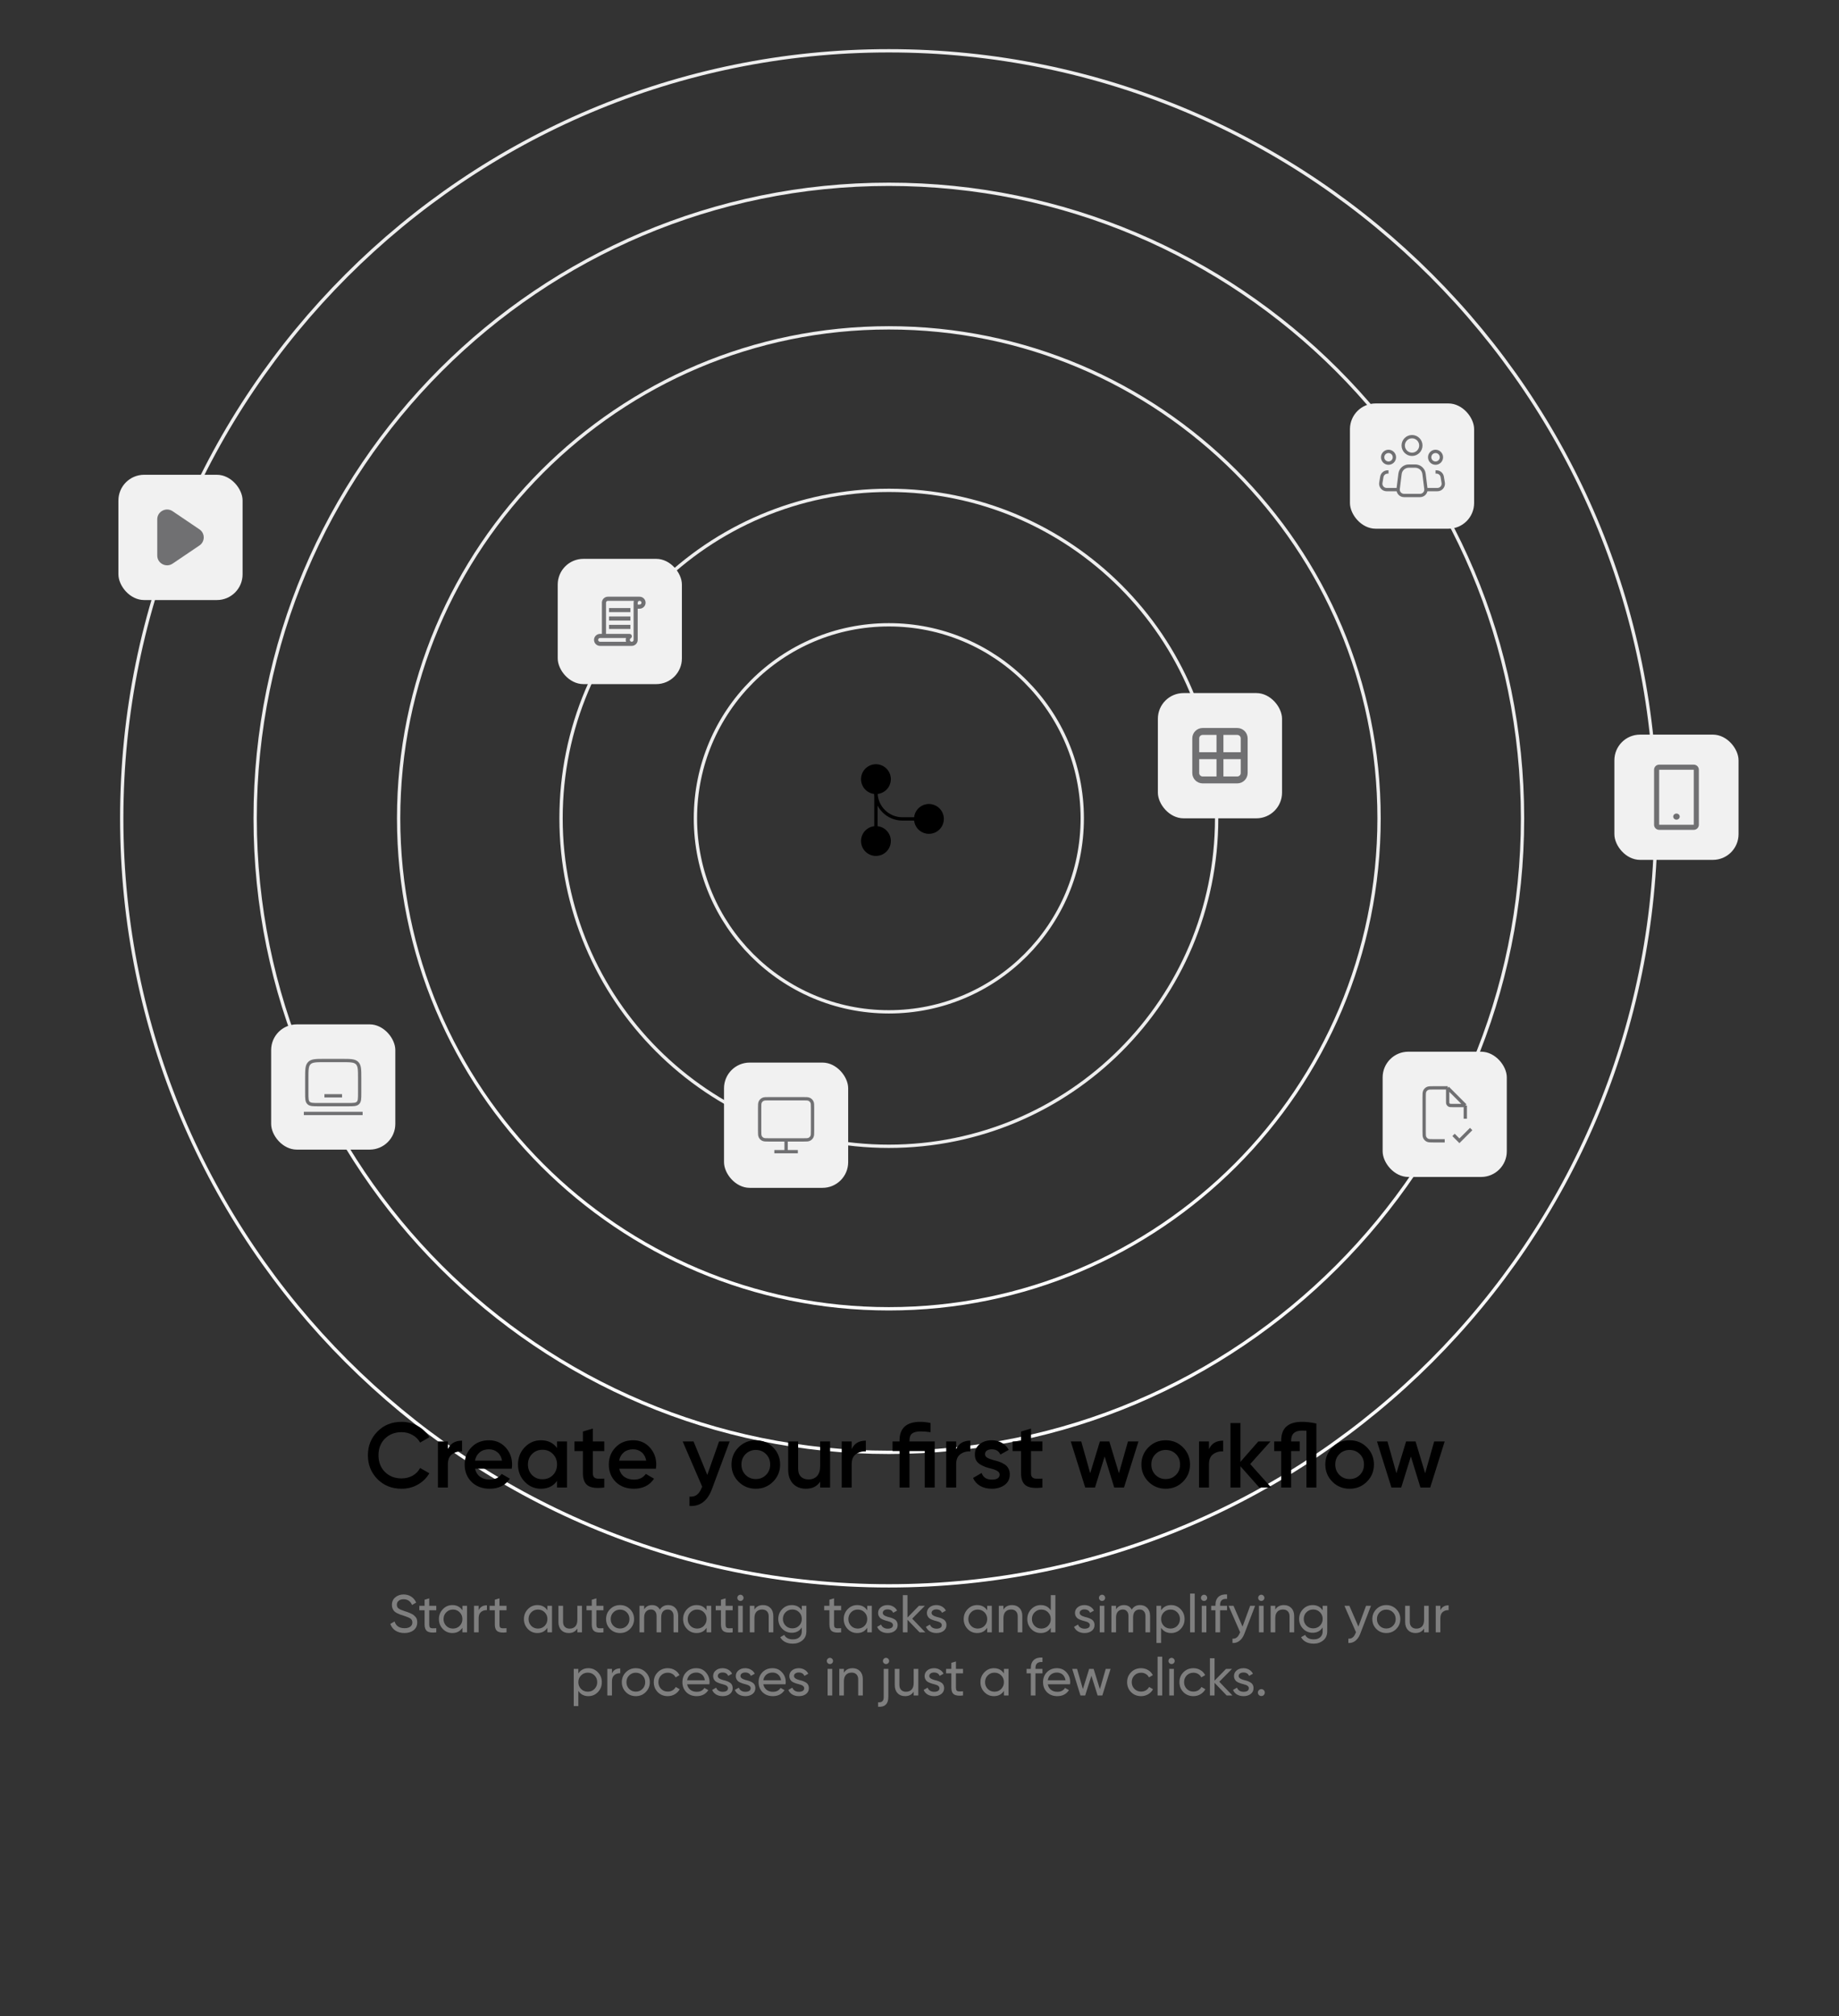 <svg width="554" height="607" viewBox="0 0 554 607" fill="none" xmlns="http://www.w3.org/2000/svg">
<rect x="0" y="0" width="554" height="607" fill="#333333" stroke="none"/>
<path d="M267.765 188.111C299.944 188.111 326.031 214.196 326.031 246.374C326.031 278.553 299.944 304.638 267.765 304.638C235.585 304.638 209.498 278.553 209.498 246.374C209.498 214.196 235.585 188.111 267.765 188.111Z" stroke="#EEEEEE" strokeWidth="2"/>
<path d="M267.764 147.63C322.301 147.63 366.514 191.84 366.514 246.375C366.514 300.91 322.301 345.119 267.764 345.119C213.226 345.119 169.015 300.91 169.015 246.375C169.015 191.84 213.226 147.63 267.764 147.63Z" stroke="#EEEEEE" strokeWidth="2"/>
<path d="M267.764 98.705C349.324 98.705 415.441 164.819 415.441 246.375C415.441 327.93 349.323 394.044 267.764 394.044C186.205 394.044 120.089 327.93 120.088 246.375C120.088 164.82 186.205 98.705 267.764 98.705Z" stroke="url(#paint0_linear_9184_12441)" strokeWidth="2"/>
<path d="M267.766 55.486C373.195 55.487 458.662 140.95 458.662 246.375C458.662 351.799 373.195 437.262 267.766 437.263C162.336 437.263 76.868 351.8 76.868 246.375C76.868 140.95 162.336 55.486 267.766 55.486Z" stroke="url(#paint1_linear_9184_12441)" strokeWidth="2"/>
<path d="M267.765 15.293C395.394 15.293 498.857 118.751 498.857 246.374C498.857 373.997 395.394 477.456 267.765 477.456C140.137 477.456 36.673 373.997 36.673 246.374C36.674 118.752 140.137 15.293 267.765 15.293Z" stroke="url(#paint2_linear_9184_12441)" strokeWidth="2"/>
<rect x="81.684" y="308.408" width="37.405" height="37.712" rx="7.736" fill="#F1F1F1"/>
<path d="M92.417 324.607C92.417 322.103 92.417 320.851 93.195 320.073C93.973 319.295 95.225 319.295 97.73 319.295H103.042C105.546 319.295 106.798 319.295 107.576 320.073C108.354 320.851 108.354 322.103 108.354 324.607V329.034C108.354 330.704 108.354 331.539 107.836 332.057C107.317 332.576 106.482 332.576 104.813 332.576H95.959C94.289 332.576 93.454 332.576 92.936 332.057C92.417 331.539 92.417 330.704 92.417 329.034V324.607Z" stroke="#707072" strokeWidth="1.328"/>
<path d="M109.24 335.232H91.532" stroke="#707072" strokeWidth="1.328" strokeLinecap="round"/>
<path d="M103.042 329.92H97.73" stroke="#707072" strokeWidth="1.328" strokeLinecap="round"/>
<rect x="416.521" y="316.639" width="37.405" height="37.712" rx="7.736" fill="#F1F1F1"/>
<path d="M437.88 341.692L439.65 343.463L443.192 339.922M436.109 327.526H431.859C430.867 327.526 430.371 327.526 429.992 327.719C429.659 327.889 429.388 328.16 429.218 328.493C429.025 328.872 429.025 329.367 429.025 330.359V340.63C429.025 341.622 429.025 342.118 429.218 342.496C429.388 342.83 429.659 343.101 429.992 343.27C430.371 343.463 430.867 343.463 431.859 343.463H435.223M436.109 327.526L441.421 332.838M436.109 327.526V331.422C436.109 331.918 436.109 332.166 436.205 332.355C436.29 332.522 436.425 332.657 436.592 332.742C436.782 332.838 437.029 332.838 437.525 332.838H441.421M441.421 332.838V336.823" stroke="#707072" strokeWidth="1.771" strokeLinecap="round" strokeLinejoin="round"/>
<rect x="168.015" y="168.255" width="37.405" height="37.712" rx="7.736" fill="#F1F1F1"/>
<path d="M194.482 181.457C194.482 181.936 194.292 182.395 193.953 182.733C193.615 183.071 193.157 183.262 192.678 183.262H192.112V192.653C192.112 193.131 191.921 193.589 191.583 193.928C191.245 194.266 190.786 194.456 190.308 194.457H180.756C180.519 194.457 180.284 194.41 180.065 194.319C179.846 194.229 179.647 194.096 179.48 193.928C179.312 193.76 179.179 193.562 179.089 193.343C178.998 193.124 178.951 192.889 178.951 192.652C178.951 192.415 178.998 192.18 179.089 191.961C179.179 191.742 179.312 191.544 179.48 191.376C179.647 191.208 179.846 191.076 180.065 190.985C180.284 190.894 180.519 190.847 180.756 190.847H181.321V181.457C181.321 180.978 181.511 180.519 181.849 180.18C182.188 179.842 182.647 179.651 183.126 179.651H192.677C193.156 179.651 193.615 179.842 193.953 180.18C194.291 180.518 194.482 180.977 194.482 181.456V181.457ZM180.756 193.217H188.592C188.471 192.851 188.471 192.455 188.592 192.088H180.758C180.608 192.088 180.465 192.147 180.359 192.253C180.253 192.359 180.193 192.503 180.193 192.653C180.193 192.802 180.253 192.946 180.359 193.052C180.465 193.158 180.608 193.217 180.758 193.217H180.756ZM190.872 181.457C190.872 181.265 190.902 181.075 190.961 180.892H183.127C183.001 180.892 182.879 180.934 182.78 181.012L182.778 181.013C182.71 181.066 182.656 181.133 182.618 181.21C182.581 181.287 182.562 181.372 182.562 181.457V190.847H189.649C189.804 190.846 189.954 190.896 190.076 190.991C190.198 191.086 190.284 191.22 190.32 191.37C190.363 191.513 190.359 191.667 190.308 191.808C190.258 191.949 190.164 192.071 190.04 192.155C189.952 192.202 189.879 192.272 189.827 192.358C189.775 192.443 189.747 192.54 189.745 192.64C189.743 192.74 189.767 192.838 189.815 192.925C189.864 193.012 189.934 193.085 190.02 193.136C190.106 193.187 190.203 193.215 190.303 193.216C190.403 193.217 190.501 193.192 190.588 193.143C190.674 193.094 190.747 193.022 190.797 192.936C190.847 192.85 190.874 192.752 190.874 192.653L190.872 181.457ZM189.91 183.066H183.468V184.304H189.91V183.066ZM189.91 185.593H183.468V186.831H189.91V185.593ZM189.91 188.121H183.468V189.36H189.91V188.121ZM193.242 181.457C193.241 181.308 193.182 181.164 193.076 181.058C192.97 180.952 192.827 180.893 192.677 180.892C192.551 180.892 192.429 180.934 192.33 181.012H192.328C192.26 181.065 192.205 181.132 192.168 181.209C192.13 181.287 192.111 181.371 192.111 181.457V182.022H192.677C192.827 182.022 192.97 181.962 193.076 181.856C193.182 181.75 193.241 181.607 193.242 181.457Z" fill="#707072"/>
<rect x="406.673" y="121.468" width="37.405" height="37.712" rx="7.736" fill="#F1F1F1"/>
<g clip-path="url(#clip0_9184_12441)">
<path d="M429.554 147.187L428.986 142.651C428.82 141.321 427.69 140.324 426.351 140.324H425.375H424.4C423.06 140.324 421.93 141.321 421.764 142.651L421.197 147.187C421.065 148.244 421.889 149.178 422.954 149.178H425.375H427.796C428.862 149.178 429.686 148.244 429.554 147.187Z" stroke="#707072" strokeWidth="1.771" strokeLinecap="round" strokeLinejoin="round"/>
<path d="M425.374 136.782C426.841 136.782 428.031 135.593 428.031 134.126C428.031 132.659 426.841 131.469 425.374 131.469C423.907 131.469 422.718 132.659 422.718 134.126C422.718 135.593 423.907 136.782 425.374 136.782Z" stroke="#707072" strokeWidth="1.771"/>
<path d="M418.292 139.438C419.27 139.438 420.063 138.646 420.063 137.668C420.063 136.69 419.27 135.897 418.292 135.897C417.314 135.897 416.521 136.69 416.521 137.668C416.521 138.646 417.314 139.438 418.292 139.438Z" stroke="#707072" strokeWidth="1.771"/>
<path d="M432.458 139.438C433.436 139.438 434.229 138.646 434.229 137.668C434.229 136.69 433.436 135.897 432.458 135.897C431.48 135.897 430.688 136.69 430.688 137.668C430.688 138.646 431.48 139.438 432.458 139.438Z" stroke="#707072" strokeWidth="1.771"/>
<path d="M418.291 142.094H418.02C417.155 142.094 416.416 142.72 416.274 143.574L415.979 145.345C415.799 146.424 416.631 147.407 417.725 147.407H420.947" stroke="#707072" strokeWidth="1.771" strokeLinecap="round" strokeLinejoin="round"/>
<path d="M432.458 142.094H432.729C433.595 142.094 434.334 142.72 434.476 143.574L434.771 145.345C434.951 146.424 434.119 147.407 433.024 147.407C431.996 147.407 430.772 147.407 429.802 147.407" stroke="#707072" strokeWidth="1.771" strokeLinecap="round" strokeLinejoin="round"/>
</g>
<rect x="218.109" y="319.914" width="37.405" height="37.712" rx="7.736" fill="#F1F1F1"/>
<path d="M236.812 343.197V346.738M233.27 346.738H240.354M231.677 343.197H241.947C242.939 343.197 243.435 343.197 243.814 343.004C244.147 342.834 244.418 342.563 244.588 342.23C244.781 341.851 244.781 341.355 244.781 340.363V333.634C244.781 332.643 244.781 332.147 244.588 331.768C244.418 331.435 244.147 331.164 243.814 330.994C243.435 330.801 242.939 330.801 241.947 330.801H231.677C230.685 330.801 230.189 330.801 229.81 330.994C229.477 331.164 229.206 331.435 229.036 331.768C228.843 332.147 228.843 332.643 228.843 333.634V340.363C228.843 341.355 228.843 341.851 229.036 342.23C229.206 342.563 229.477 342.834 229.81 343.004C230.189 343.197 230.685 343.197 231.677 343.197Z" stroke="#707072" strokeWidth="1.771" strokeLinecap="round"/>
<rect x="348.811" y="208.663" width="37.405" height="37.712" rx="7.736" fill="#F1F1F1"/>
<path fill-rule="evenodd" clip-rule="evenodd" d="M359.173 222.306C359.173 220.578 360.573 219.178 362.301 219.178H367.514H372.726C374.454 219.178 375.854 220.578 375.854 222.306V227.519V232.732C375.854 234.459 374.454 235.859 372.726 235.859H367.514H362.301C360.573 235.859 359.173 234.459 359.173 232.732V227.519V222.306ZM362.301 221.263C361.725 221.263 361.258 221.73 361.258 222.306V226.476H366.471V221.263H362.301ZM368.556 221.263V226.476H373.769V222.306C373.769 221.73 373.302 221.263 372.726 221.263H368.556ZM373.769 228.561H368.556V233.774H372.726C373.302 233.774 373.769 233.307 373.769 232.732V228.561ZM366.471 233.774V228.561H361.258V232.732C361.258 233.307 361.725 233.774 362.301 233.774H366.471Z" fill="#707072"/>
<rect x="35.673" y="142.945" width="37.405" height="37.712" rx="7.736" fill="#F1F1F1"/>
<g clip-path="url(#clip1_9184_12441)">
<path fill-rule="evenodd" clip-rule="evenodd" d="M60.082 164.229L52.007 169.688C50.04 171.018 47.375 169.62 47.375 167.261V156.342C47.375 153.981 50.04 152.585 52.007 153.915L60.082 159.374C61.807 160.54 61.807 163.062 60.082 164.229Z" fill="#707072"/>
</g>
<path d="M120.983 448.22C118.061 448.22 115.639 447.258 113.715 445.334C111.792 443.374 110.83 440.979 110.83 438.149C110.83 435.301 111.792 432.915 113.715 430.992C115.62 429.05 118.043 428.079 120.983 428.079C122.74 428.079 124.359 428.495 125.838 429.327C127.336 430.159 128.502 431.288 129.334 432.712L126.56 434.321C126.042 433.359 125.284 432.601 124.285 432.046C123.305 431.473 122.204 431.186 120.983 431.186C118.931 431.186 117.248 431.842 115.934 433.156C114.658 434.45 114.02 436.115 114.02 438.149C114.02 440.184 114.658 441.848 115.934 443.143C117.248 444.456 118.931 445.112 120.983 445.112C122.204 445.112 123.314 444.835 124.313 444.28C125.311 443.707 126.06 442.939 126.56 441.978L129.334 443.559C128.539 444.964 127.383 446.102 125.866 446.971C124.405 447.803 122.777 448.22 120.983 448.22ZM134.922 433.988V436.318C135.68 434.598 137.104 433.738 139.194 433.738V436.984C138.066 436.91 137.067 437.187 136.198 437.816C135.347 438.427 134.922 439.444 134.922 440.868V447.859H131.926V433.988H134.922ZM154.157 442.199H143.116C143.338 443.235 143.837 444.04 144.614 444.613C145.409 445.186 146.389 445.473 147.554 445.473C149.126 445.473 150.319 444.9 151.133 443.753L153.602 445.196C152.252 447.212 150.227 448.22 147.527 448.22C145.289 448.22 143.467 447.535 142.061 446.167C140.674 444.78 139.981 443.032 139.981 440.923C139.981 438.87 140.665 437.141 142.034 435.736C143.384 434.33 145.141 433.627 147.305 433.627C149.321 433.627 150.985 434.339 152.298 435.763C153.611 437.187 154.268 438.917 154.268 440.951C154.268 441.321 154.231 441.737 154.157 442.199ZM143.088 439.758H151.244C151.041 438.667 150.578 437.825 149.857 437.234C149.154 436.642 148.294 436.346 147.277 436.346C146.167 436.346 145.243 436.651 144.503 437.261C143.763 437.872 143.291 438.704 143.088 439.758ZM167.809 435.958V433.988H170.805V447.859H167.809V445.861C166.681 447.434 165.063 448.22 162.954 448.22C161.049 448.22 159.422 447.517 158.072 446.111C156.721 444.706 156.046 442.976 156.046 440.923C156.046 438.87 156.721 437.141 158.072 435.736C159.422 434.33 161.049 433.627 162.954 433.627C165.063 433.627 166.681 434.404 167.809 435.958ZM160.291 444.114C161.123 444.946 162.168 445.362 163.426 445.362C164.683 445.362 165.728 444.946 166.561 444.114C167.393 443.263 167.809 442.199 167.809 440.923C167.809 439.647 167.393 438.593 166.561 437.761C165.728 436.91 164.683 436.485 163.426 436.485C162.168 436.485 161.123 436.91 160.291 437.761C159.459 438.593 159.042 439.647 159.042 440.923C159.042 442.181 159.459 443.244 160.291 444.114ZM182.037 433.988V436.873H178.597V443.531C178.597 444.104 178.727 444.521 178.986 444.78C179.245 445.02 179.624 445.159 180.123 445.196C180.641 445.214 181.279 445.205 182.037 445.168V447.859C179.744 448.136 178.098 447.942 177.099 447.276C176.101 446.592 175.601 445.344 175.601 443.531V436.873H173.049V433.988H175.601V430.992L178.597 430.104V433.988H182.037ZM197.585 442.199H186.544C186.766 443.235 187.265 444.04 188.042 444.613C188.837 445.186 189.818 445.473 190.983 445.473C192.555 445.473 193.748 444.9 194.562 443.753L197.031 445.196C195.68 447.212 193.655 448.22 190.955 448.22C188.717 448.22 186.895 447.535 185.49 446.167C184.103 444.78 183.409 443.032 183.409 440.923C183.409 438.87 184.093 437.141 185.462 435.736C186.812 434.33 188.569 433.627 190.733 433.627C192.749 433.627 194.414 434.339 195.727 435.763C197.04 437.187 197.696 438.917 197.696 440.951C197.696 441.321 197.659 441.737 197.585 442.199ZM186.516 439.758H194.673C194.469 438.667 194.007 437.825 193.285 437.234C192.583 436.642 191.723 436.346 190.705 436.346C189.596 436.346 188.671 436.651 187.931 437.261C187.191 437.872 186.72 438.704 186.516 439.758ZM213.066 444.058L216.617 433.988H219.808L214.481 448.303C213.15 451.891 210.893 453.592 207.712 453.407V450.605C208.637 450.661 209.386 450.467 209.959 450.023C210.533 449.579 211.014 448.867 211.402 447.887L211.541 447.609L205.659 433.988H208.933L213.066 444.058ZM232.874 446.111C231.469 447.517 229.739 448.22 227.687 448.22C225.634 448.22 223.904 447.517 222.499 446.111C221.075 444.687 220.363 442.958 220.363 440.923C220.363 438.889 221.075 437.16 222.499 435.736C223.904 434.33 225.634 433.627 227.687 433.627C229.739 433.627 231.469 434.33 232.874 435.736C234.298 437.16 235.01 438.889 235.01 440.923C235.01 442.958 234.298 444.687 232.874 446.111ZM223.359 440.923C223.359 442.181 223.775 443.226 224.607 444.058C225.439 444.89 226.466 445.307 227.687 445.307C228.907 445.307 229.934 444.89 230.766 444.058C231.598 443.226 232.014 442.181 232.014 440.923C232.014 439.666 231.598 438.621 230.766 437.788C229.934 436.956 228.907 436.54 227.687 436.54C226.466 436.54 225.439 436.956 224.607 437.788C223.775 438.621 223.359 439.666 223.359 440.923ZM247.069 441.423V433.988H250.065V447.859H247.069V446.083C246.144 447.507 244.711 448.22 242.769 448.22C241.16 448.22 239.865 447.711 238.885 446.694C237.923 445.658 237.442 444.262 237.442 442.505V433.988H240.438V442.199C240.438 443.235 240.716 444.03 241.271 444.585C241.825 445.14 242.584 445.418 243.546 445.418C244.637 445.418 245.497 445.085 246.126 444.419C246.754 443.735 247.069 442.736 247.069 441.423ZM256.565 433.988V436.318C257.323 434.598 258.747 433.738 260.837 433.738V436.984C259.709 436.91 258.71 437.187 257.841 437.816C256.99 438.427 256.565 439.444 256.565 440.868V447.859H253.568V433.988H256.565ZM273.981 433.988H281.582V447.859H278.586V436.873H273.981V447.859H270.985V436.873H268.876V433.988H270.985V433.71C270.985 429.956 273.075 428.079 277.255 428.079C278.272 428.079 279.298 428.199 280.334 428.439V431.186C279.298 431.038 278.272 430.964 277.255 430.964C276.126 430.964 275.294 431.177 274.758 431.602C274.24 432.009 273.981 432.712 273.981 433.71V433.988ZM288.045 433.988V436.318C288.804 434.598 290.228 433.738 292.318 433.738V436.984C291.19 436.91 290.191 437.187 289.322 437.816C288.471 438.427 288.045 439.444 288.045 440.868V447.859H285.049V433.988H288.045ZM296.735 437.816C296.735 438.242 296.957 438.593 297.401 438.87C297.844 439.129 298.492 439.379 299.343 439.619C299.99 439.767 300.554 439.925 301.035 440.091C301.516 440.258 302.024 440.507 302.561 440.84C303.097 441.155 303.504 441.58 303.781 442.116C304.077 442.634 304.216 443.244 304.197 443.947C304.197 445.279 303.68 446.324 302.644 447.082C301.608 447.84 300.323 448.22 298.788 448.22C297.419 448.22 296.245 447.933 295.264 447.36C294.284 446.786 293.572 445.991 293.128 444.974L295.708 443.476C296.171 444.807 297.197 445.473 298.788 445.473C300.36 445.473 301.146 444.955 301.146 443.92C301.146 443.161 300.267 442.569 298.51 442.144C297.844 441.978 297.28 441.811 296.818 441.645C296.374 441.478 295.875 441.238 295.32 440.923C294.784 440.609 294.367 440.193 294.072 439.675C293.794 439.157 293.665 438.556 293.683 437.872C293.683 436.596 294.164 435.569 295.126 434.792C296.106 434.016 297.317 433.627 298.76 433.627C299.907 433.627 300.924 433.886 301.812 434.404C302.718 434.903 303.411 435.606 303.892 436.512L301.368 437.927C300.905 436.873 300.036 436.346 298.76 436.346C298.168 436.346 297.678 436.475 297.29 436.734C296.92 436.993 296.735 437.354 296.735 437.816ZM314.029 433.988V436.873H310.589V443.531C310.589 444.104 310.719 444.521 310.978 444.78C311.237 445.02 311.616 445.159 312.115 445.196C312.633 445.214 313.271 445.205 314.029 445.168V447.859C311.736 448.136 310.09 447.942 309.091 447.276C308.093 446.592 307.593 445.344 307.593 443.531V436.873H305.041V433.988H307.593V430.992L310.589 430.104V433.988H314.029ZM337.079 443.559L339.797 433.988H342.96L338.604 447.859H335.664L332.779 438.51L329.866 447.859H326.925L322.569 433.988H325.732L328.423 443.559L331.336 433.988H334.193L337.079 443.559ZM356.359 446.111C354.954 447.517 353.225 448.22 351.172 448.22C349.119 448.22 347.389 447.517 345.984 446.111C344.56 444.687 343.848 442.958 343.848 440.923C343.848 438.889 344.56 437.16 345.984 435.736C347.389 434.33 349.119 433.627 351.172 433.627C353.225 433.627 354.954 434.33 356.359 435.736C357.784 437.16 358.496 438.889 358.496 440.923C358.496 442.958 357.784 444.687 356.359 446.111ZM346.844 440.923C346.844 442.181 347.26 443.226 348.092 444.058C348.925 444.89 349.951 445.307 351.172 445.307C352.392 445.307 353.419 444.89 354.251 444.058C355.083 443.226 355.499 442.181 355.499 440.923C355.499 439.666 355.083 438.621 354.251 437.788C353.419 436.956 352.392 436.54 351.172 436.54C349.951 436.54 348.925 436.956 348.092 437.788C347.26 438.621 346.844 439.666 346.844 440.923ZM364.201 433.988V436.318C364.959 434.598 366.383 433.738 368.473 433.738V436.984C367.345 436.91 366.346 437.187 365.477 437.816C364.626 438.427 364.201 439.444 364.201 440.868V447.859H361.205V433.988H364.201ZM376.624 440.785L382.949 447.859H379.37L373.683 441.45V447.859H370.687V428.439H373.683V440.119L379.065 433.988H382.727L376.624 440.785ZM392.233 428.079C393.546 428.079 394.989 428.245 396.561 428.578V447.859H393.564V430.742C393.361 430.723 392.917 430.714 392.233 430.714C390.05 430.714 388.959 431.713 388.959 433.71V433.988H391.539V436.873H388.959V447.859H385.963V436.873H383.855V433.988H385.963V433.71C385.963 429.956 388.053 428.079 392.233 428.079ZM411.762 446.111C410.357 447.517 408.628 448.22 406.575 448.22C404.522 448.22 402.792 447.517 401.387 446.111C399.963 444.687 399.251 442.958 399.251 440.923C399.251 438.889 399.963 437.16 401.387 435.736C402.792 434.33 404.522 433.627 406.575 433.627C408.628 433.627 410.357 434.33 411.762 435.736C413.187 437.16 413.899 438.889 413.899 440.923C413.899 442.958 413.187 444.687 411.762 446.111ZM402.247 440.923C402.247 442.181 402.663 443.226 403.495 444.058C404.328 444.89 405.354 445.307 406.575 445.307C407.795 445.307 408.822 444.89 409.654 444.058C410.486 443.226 410.902 442.181 410.902 440.923C410.902 439.666 410.486 438.621 409.654 437.788C408.822 436.956 407.795 436.54 406.575 436.54C405.354 436.54 404.328 436.956 403.495 437.788C402.663 438.621 402.247 439.666 402.247 440.923ZM429.327 443.559L432.045 433.988H435.208L430.852 447.859H427.912L425.027 438.51L422.114 447.859H419.173L414.818 433.988H417.98L420.671 443.559L423.584 433.988H426.441L429.327 443.559Z" fill="black"/>
<rect x="486.333" y="221.174" width="37.405" height="37.712" rx="7.736" fill="#F1F1F1"/>
<g clip-path="url(#clip2_9184_12441)">
<path d="M510.249 230.216H499.821C499.414 230.216 499.024 230.377 498.737 230.665C498.449 230.952 498.288 231.342 498.288 231.749V248.311C498.288 248.717 498.449 249.107 498.737 249.395C499.024 249.682 499.414 249.844 499.821 249.844H510.249C510.655 249.844 511.045 249.682 511.333 249.395C511.621 249.107 511.782 248.717 511.782 248.311V231.749C511.782 231.342 511.621 230.952 511.333 230.665C511.045 230.377 510.655 230.216 510.249 230.216ZM510.249 248.311H499.821V231.749H510.249V248.311Z" fill="#707072"/>
<path d="M505.036 246.777C505.578 246.777 506.018 246.365 506.018 245.857C506.018 245.349 505.578 244.937 505.036 244.937C504.494 244.937 504.055 245.349 504.055 245.857C504.055 246.365 504.494 246.777 505.036 246.777Z" fill="#707072"/>
</g>
<path d="M121.823 491.664C120.778 491.664 119.882 491.424 119.135 490.944C118.399 490.453 117.882 489.776 117.583 488.912L118.863 488.176C119.29 489.531 120.287 490.208 121.855 490.208C122.613 490.208 123.194 490.053 123.599 489.744C124.015 489.435 124.223 489.013 124.223 488.48C124.223 487.957 124.021 487.557 123.615 487.28C123.253 487.035 122.575 486.752 121.583 486.432L120.511 486.08C120.277 485.984 119.967 485.845 119.583 485.664C119.21 485.472 118.938 485.28 118.767 485.088C118.298 484.576 118.063 483.952 118.063 483.216C118.063 482.235 118.405 481.467 119.087 480.912C119.77 480.336 120.602 480.048 121.583 480.048C122.458 480.048 123.226 480.267 123.887 480.704C124.549 481.141 125.045 481.739 125.375 482.496L124.127 483.216C123.647 482.064 122.799 481.488 121.583 481.488C120.975 481.488 120.485 481.637 120.111 481.936C119.738 482.235 119.551 482.64 119.551 483.152C119.551 483.643 119.727 484.016 120.079 484.272C120.442 484.539 121.05 484.805 121.903 485.072L122.559 485.28C122.922 485.419 123.119 485.493 123.151 485.504C123.493 485.632 123.866 485.808 124.271 486.032C124.559 486.192 124.847 486.437 125.135 486.768C125.509 487.141 125.695 487.701 125.695 488.448C125.695 489.429 125.338 490.213 124.623 490.8C123.898 491.376 122.965 491.664 121.823 491.664ZM131.431 483.456V484.8H129.303V489.136C129.303 489.531 129.378 489.813 129.527 489.984C129.687 490.144 129.927 490.229 130.247 490.24C130.567 490.24 130.962 490.229 131.431 490.208V491.456C130.204 491.616 129.308 491.515 128.743 491.152C128.188 490.789 127.911 490.117 127.911 489.136V484.8H126.327V483.456H127.911V481.632L129.303 481.216V483.456H131.431ZM139.297 484.832V483.456H140.689V491.456H139.297V490.08C138.614 491.136 137.606 491.664 136.273 491.664C135.142 491.664 134.187 491.259 133.409 490.448C132.619 489.627 132.225 488.629 132.225 487.456C132.225 486.293 132.619 485.301 133.409 484.48C134.198 483.659 135.153 483.248 136.273 483.248C137.606 483.248 138.614 483.776 139.297 484.832ZM136.449 490.32C137.259 490.32 137.937 490.048 138.481 489.504C139.025 488.939 139.297 488.256 139.297 487.456C139.297 486.645 139.025 485.968 138.481 485.424C137.937 484.869 137.259 484.592 136.449 484.592C135.649 484.592 134.977 484.869 134.433 485.424C133.889 485.968 133.617 486.645 133.617 487.456C133.617 488.256 133.889 488.939 134.433 489.504C134.977 490.048 135.649 490.32 136.449 490.32ZM144.19 483.456V484.8C144.648 483.808 145.48 483.312 146.686 483.312V484.768C146.003 484.736 145.416 484.917 144.926 485.312C144.435 485.707 144.19 486.341 144.19 487.216V491.456H142.798V483.456H144.19ZM152.587 483.456V484.8H150.459V489.136C150.459 489.531 150.534 489.813 150.683 489.984C150.843 490.144 151.083 490.229 151.403 490.24C151.723 490.24 152.118 490.229 152.587 490.208V491.456C151.361 491.616 150.465 491.515 149.899 491.152C149.345 490.789 149.067 490.117 149.067 489.136V484.8H147.483V483.456H149.067V481.632L150.459 481.216V483.456H152.587ZM164.906 484.832V483.456H166.298V491.456H164.906V490.08C164.223 491.136 163.215 491.664 161.882 491.664C160.751 491.664 159.797 491.259 159.018 490.448C158.229 489.627 157.834 488.629 157.834 487.456C157.834 486.293 158.229 485.301 159.018 484.48C159.807 483.659 160.762 483.248 161.882 483.248C163.215 483.248 164.223 483.776 164.906 484.832ZM162.058 490.32C162.869 490.32 163.546 490.048 164.09 489.504C164.634 488.939 164.906 488.256 164.906 487.456C164.906 486.645 164.634 485.968 164.09 485.424C163.546 484.869 162.869 484.592 162.058 484.592C161.258 484.592 160.586 484.869 160.042 485.424C159.498 485.968 159.226 486.645 159.226 487.456C159.226 488.256 159.498 488.939 160.042 489.504C160.586 490.048 161.258 490.32 162.058 490.32ZM173.927 487.696V483.456H175.319V491.456H173.927V490.304C173.372 491.211 172.508 491.664 171.335 491.664C170.396 491.664 169.644 491.371 169.079 490.784C168.514 490.187 168.231 489.381 168.231 488.368V483.456H169.623V488.288C169.623 488.928 169.799 489.429 170.151 489.792C170.503 490.155 170.988 490.336 171.607 490.336C172.322 490.336 172.887 490.117 173.303 489.68C173.719 489.232 173.927 488.571 173.927 487.696ZM181.79 483.456V484.8H179.662V489.136C179.662 489.531 179.737 489.813 179.886 489.984C180.046 490.144 180.286 490.229 180.606 490.24C180.926 490.24 181.321 490.229 181.79 490.208V491.456C180.564 491.616 179.668 491.515 179.102 491.152C178.548 490.789 178.27 490.117 178.27 489.136V484.8H176.686V483.456H178.27V481.632L179.662 481.216V483.456H181.79ZM189.784 490.448C188.973 491.259 187.976 491.664 186.792 491.664C185.608 491.664 184.611 491.259 183.8 490.448C182.989 489.637 182.584 488.64 182.584 487.456C182.584 486.272 182.989 485.275 183.8 484.464C184.611 483.653 185.608 483.248 186.792 483.248C187.976 483.248 188.973 483.653 189.784 484.464C190.605 485.285 191.016 486.283 191.016 487.456C191.016 488.629 190.605 489.627 189.784 490.448ZM186.792 490.304C187.592 490.304 188.264 490.032 188.808 489.488C189.352 488.944 189.624 488.267 189.624 487.456C189.624 486.645 189.352 485.968 188.808 485.424C188.264 484.88 187.592 484.608 186.792 484.608C186.003 484.608 185.336 484.88 184.792 485.424C184.248 485.968 183.976 486.645 183.976 487.456C183.976 488.267 184.248 488.944 184.792 489.488C185.336 490.032 186.003 490.304 186.792 490.304ZM201.297 483.248C202.204 483.248 202.929 483.541 203.473 484.128C204.028 484.715 204.305 485.499 204.305 486.48V491.456H202.913V486.528C202.913 485.92 202.753 485.445 202.433 485.104C202.124 484.752 201.697 484.576 201.153 484.576C200.534 484.576 200.049 484.784 199.697 485.2C199.356 485.605 199.185 486.208 199.185 487.008V491.456H197.793V486.528C197.793 485.92 197.638 485.445 197.329 485.104C197.03 484.752 196.62 484.576 196.097 484.576C195.489 484.576 194.993 484.789 194.609 485.216C194.236 485.632 194.049 486.229 194.049 487.008V491.456H192.657V483.456H194.049V484.528C194.593 483.675 195.388 483.248 196.433 483.248C197.51 483.248 198.294 483.701 198.785 484.608C199.34 483.701 200.177 483.248 201.297 483.248ZM212.859 484.832V483.456H214.251V491.456H212.859V490.08C212.177 491.136 211.169 491.664 209.835 491.664C208.705 491.664 207.75 491.259 206.971 490.448C206.182 489.627 205.787 488.629 205.787 487.456C205.787 486.293 206.182 485.301 206.971 484.48C207.761 483.659 208.715 483.248 209.835 483.248C211.169 483.248 212.177 483.776 212.859 484.832ZM210.011 490.32C210.822 490.32 211.499 490.048 212.043 489.504C212.587 488.939 212.859 488.256 212.859 487.456C212.859 486.645 212.587 485.968 212.043 485.424C211.499 484.869 210.822 484.592 210.011 484.592C209.211 484.592 208.539 484.869 207.995 485.424C207.451 485.968 207.179 486.645 207.179 487.456C207.179 488.256 207.451 488.939 207.995 489.504C208.539 490.048 209.211 490.32 210.011 490.32ZM220.712 483.456V484.8H218.584V489.136C218.584 489.531 218.659 489.813 218.808 489.984C218.968 490.144 219.208 490.229 219.528 490.24C219.848 490.24 220.243 490.229 220.712 490.208V491.456C219.486 491.616 218.59 491.515 218.024 491.152C217.47 490.789 217.192 490.117 217.192 489.136V484.8H215.608V483.456H217.192V481.632L218.584 481.216V483.456H220.712ZM223.064 482C222.798 482 222.574 481.909 222.392 481.728C222.211 481.547 222.12 481.328 222.12 481.072C222.12 480.816 222.211 480.597 222.392 480.416C222.574 480.224 222.798 480.128 223.064 480.128C223.32 480.128 223.539 480.224 223.72 480.416C223.902 480.597 223.992 480.816 223.992 481.072C223.992 481.328 223.902 481.547 223.72 481.728C223.539 481.909 223.32 482 223.064 482ZM223.752 491.456H222.36V483.456H223.752V491.456ZM229.86 483.248C230.798 483.248 231.55 483.547 232.116 484.144C232.681 484.731 232.964 485.531 232.964 486.544V491.456H231.572V486.624C231.572 485.984 231.396 485.483 231.044 485.12C230.692 484.757 230.206 484.576 229.588 484.576C228.873 484.576 228.308 484.8 227.892 485.248C227.476 485.685 227.268 486.341 227.268 487.216V491.456H225.876V483.456H227.268V484.608C227.822 483.701 228.686 483.248 229.86 483.248ZM241.547 484.832V483.456H242.923V491.12C242.923 492.304 242.523 493.221 241.723 493.872C240.912 494.533 239.952 494.864 238.843 494.864C237.947 494.864 237.174 494.693 236.523 494.352C235.872 494.021 235.382 493.541 235.051 492.912L236.267 492.224C236.704 493.12 237.574 493.568 238.875 493.568C239.707 493.568 240.358 493.349 240.827 492.912C241.307 492.475 241.547 491.877 241.547 491.12V489.984C240.843 491.051 239.84 491.584 238.539 491.584C237.387 491.584 236.422 491.179 235.643 490.368C234.854 489.547 234.459 488.56 234.459 487.408C234.459 486.256 234.854 485.275 235.643 484.464C236.422 483.653 237.387 483.248 238.539 483.248C239.851 483.248 240.854 483.776 241.547 484.832ZM241.547 487.408C241.547 486.608 241.275 485.936 240.731 485.392C240.187 484.848 239.51 484.576 238.699 484.576C237.888 484.576 237.211 484.848 236.667 485.392C236.123 485.936 235.851 486.608 235.851 487.408C235.851 488.219 236.123 488.896 236.667 489.44C237.211 489.984 237.888 490.256 238.699 490.256C239.51 490.256 240.187 489.984 240.731 489.44C241.275 488.896 241.547 488.219 241.547 487.408ZM253.384 483.456V484.8H251.256V489.136C251.256 489.531 251.331 489.813 251.48 489.984C251.64 490.144 251.88 490.229 252.2 490.24C252.52 490.24 252.915 490.229 253.384 490.208V491.456C252.157 491.616 251.261 491.515 250.696 491.152C250.141 490.789 249.864 490.117 249.864 489.136V484.8H248.28V483.456H249.864V481.632L251.256 481.216V483.456H253.384ZM261.25 484.832V483.456H262.642V491.456H261.25V490.08C260.567 491.136 259.559 491.664 258.226 491.664C257.095 491.664 256.14 491.259 255.362 490.448C254.572 489.627 254.178 488.629 254.178 487.456C254.178 486.293 254.572 485.301 255.362 484.48C256.151 483.659 257.106 483.248 258.226 483.248C259.559 483.248 260.567 483.776 261.25 484.832ZM258.402 490.32C259.212 490.32 259.89 490.048 260.434 489.504C260.978 488.939 261.25 488.256 261.25 487.456C261.25 486.645 260.978 485.968 260.434 485.424C259.89 484.869 259.212 484.592 258.402 484.592C257.602 484.592 256.93 484.869 256.386 485.424C255.842 485.968 255.57 486.645 255.57 487.456C255.57 488.256 255.842 488.939 256.386 489.504C256.93 490.048 257.602 490.32 258.402 490.32ZM265.935 485.616C265.935 486.128 266.463 486.528 267.519 486.816C267.914 486.901 268.245 486.992 268.511 487.088C268.789 487.173 269.087 487.307 269.407 487.488C269.738 487.669 269.989 487.909 270.159 488.208C270.33 488.507 270.415 488.859 270.415 489.264C270.415 489.989 270.133 490.571 269.567 491.008C269.002 491.445 268.287 491.664 267.423 491.664C266.655 491.664 265.989 491.499 265.423 491.168C264.869 490.827 264.474 490.368 264.239 489.792L265.439 489.104C265.567 489.488 265.807 489.792 266.159 490.016C266.511 490.24 266.933 490.352 267.423 490.352C267.903 490.352 268.287 490.261 268.575 490.08C268.863 489.899 269.007 489.627 269.007 489.264C269.007 488.72 268.479 488.325 267.423 488.08C267.071 487.984 266.805 487.909 266.623 487.856C266.442 487.803 266.191 487.707 265.871 487.568C265.562 487.429 265.327 487.285 265.167 487.136C265.007 486.976 264.858 486.768 264.719 486.512C264.591 486.245 264.527 485.952 264.527 485.632C264.527 484.939 264.794 484.368 265.327 483.92C265.871 483.472 266.549 483.248 267.359 483.248C268.01 483.248 268.586 483.397 269.087 483.696C269.599 483.984 269.983 484.389 270.239 484.912L269.071 485.568C268.783 484.885 268.213 484.544 267.359 484.544C266.954 484.544 266.613 484.64 266.335 484.832C266.069 485.024 265.935 485.285 265.935 485.616ZM274.801 487.328L278.753 491.456H277.025L273.377 487.664V491.456H271.985V480.256H273.377V486.992L276.833 483.456H278.625L274.801 487.328ZM280.638 485.616C280.638 486.128 281.166 486.528 282.222 486.816C282.617 486.901 282.948 486.992 283.214 487.088C283.492 487.173 283.79 487.307 284.11 487.488C284.441 487.669 284.692 487.909 284.862 488.208C285.033 488.507 285.118 488.859 285.118 489.264C285.118 489.989 284.836 490.571 284.27 491.008C283.705 491.445 282.99 491.664 282.126 491.664C281.358 491.664 280.692 491.499 280.126 491.168C279.572 490.827 279.177 490.368 278.942 489.792L280.142 489.104C280.27 489.488 280.51 489.792 280.862 490.016C281.214 490.24 281.636 490.352 282.126 490.352C282.606 490.352 282.99 490.261 283.278 490.08C283.566 489.899 283.71 489.627 283.71 489.264C283.71 488.72 283.182 488.325 282.126 488.08C281.774 487.984 281.508 487.909 281.326 487.856C281.145 487.803 280.894 487.707 280.574 487.568C280.265 487.429 280.03 487.285 279.87 487.136C279.71 486.976 279.561 486.768 279.422 486.512C279.294 486.245 279.23 485.952 279.23 485.632C279.23 484.939 279.497 484.368 280.03 483.92C280.574 483.472 281.252 483.248 282.062 483.248C282.713 483.248 283.289 483.397 283.79 483.696C284.302 483.984 284.686 484.389 284.942 484.912L283.774 485.568C283.486 484.885 282.916 484.544 282.062 484.544C281.657 484.544 281.316 484.64 281.038 484.832C280.772 485.024 280.638 485.285 280.638 485.616ZM297.39 484.832V483.456H298.782V491.456H297.39V490.08C296.708 491.136 295.7 491.664 294.366 491.664C293.236 491.664 292.281 491.259 291.502 490.448C290.713 489.627 290.318 488.629 290.318 487.456C290.318 486.293 290.713 485.301 291.502 484.48C292.292 483.659 293.246 483.248 294.366 483.248C295.7 483.248 296.708 483.776 297.39 484.832ZM294.542 490.32C295.353 490.32 296.03 490.048 296.574 489.504C297.118 488.939 297.39 488.256 297.39 487.456C297.39 486.645 297.118 485.968 296.574 485.424C296.03 484.869 295.353 484.592 294.542 484.592C293.742 484.592 293.07 484.869 292.526 485.424C291.982 485.968 291.71 486.645 291.71 487.456C291.71 488.256 291.982 488.939 292.526 489.504C293.07 490.048 293.742 490.32 294.542 490.32ZM304.875 483.248C305.814 483.248 306.566 483.547 307.131 484.144C307.697 484.731 307.979 485.531 307.979 486.544V491.456H306.587V486.624C306.587 485.984 306.411 485.483 306.059 485.12C305.707 484.757 305.222 484.576 304.603 484.576C303.889 484.576 303.323 484.8 302.907 485.248C302.491 485.685 302.283 486.341 302.283 487.216V491.456H300.891V483.456H302.283V484.608C302.838 483.701 303.702 483.248 304.875 483.248ZM316.547 484.832V480.256H317.939V491.456H316.547V490.08C315.864 491.136 314.856 491.664 313.523 491.664C312.392 491.664 311.437 491.259 310.659 490.448C309.869 489.627 309.475 488.629 309.475 487.456C309.475 486.293 309.869 485.301 310.659 484.48C311.448 483.659 312.403 483.248 313.523 483.248C314.856 483.248 315.864 483.776 316.547 484.832ZM313.699 490.32C314.509 490.32 315.187 490.048 315.731 489.504C316.275 488.939 316.547 488.256 316.547 487.456C316.547 486.645 316.275 485.968 315.731 485.424C315.187 484.869 314.509 484.592 313.699 484.592C312.899 484.592 312.227 484.869 311.683 485.424C311.139 485.968 310.867 486.645 310.867 487.456C310.867 488.256 311.139 488.939 311.683 489.504C312.227 490.048 312.899 490.32 313.699 490.32ZM325.248 485.616C325.248 486.128 325.776 486.528 326.832 486.816C327.226 486.901 327.557 486.992 327.824 487.088C328.101 487.173 328.4 487.307 328.72 487.488C329.05 487.669 329.301 487.909 329.472 488.208C329.642 488.507 329.728 488.859 329.728 489.264C329.728 489.989 329.445 490.571 328.88 491.008C328.314 491.445 327.6 491.664 326.736 491.664C325.968 491.664 325.301 491.499 324.736 491.168C324.181 490.827 323.786 490.368 323.552 489.792L324.752 489.104C324.88 489.488 325.12 489.792 325.472 490.016C325.824 490.24 326.245 490.352 326.736 490.352C327.216 490.352 327.6 490.261 327.888 490.08C328.176 489.899 328.32 489.627 328.32 489.264C328.32 488.72 327.792 488.325 326.736 488.08C326.384 487.984 326.117 487.909 325.936 487.856C325.754 487.803 325.504 487.707 325.184 487.568C324.874 487.429 324.64 487.285 324.48 487.136C324.32 486.976 324.17 486.768 324.032 486.512C323.904 486.245 323.84 485.952 323.84 485.632C323.84 484.939 324.106 484.368 324.64 483.92C325.184 483.472 325.861 483.248 326.672 483.248C327.322 483.248 327.898 483.397 328.4 483.696C328.912 483.984 329.296 484.389 329.552 484.912L328.384 485.568C328.096 484.885 327.525 484.544 326.672 484.544C326.266 484.544 325.925 484.64 325.648 484.832C325.381 485.024 325.248 485.285 325.248 485.616ZM332.002 482C331.735 482 331.511 481.909 331.33 481.728C331.148 481.547 331.058 481.328 331.058 481.072C331.058 480.816 331.148 480.597 331.33 480.416C331.511 480.224 331.735 480.128 332.002 480.128C332.258 480.128 332.476 480.224 332.658 480.416C332.839 480.597 332.93 480.816 332.93 481.072C332.93 481.328 332.839 481.547 332.658 481.728C332.476 481.909 332.258 482 332.002 482ZM332.69 491.456H331.298V483.456H332.69V491.456ZM343.453 483.248C344.36 483.248 345.085 483.541 345.629 484.128C346.184 484.715 346.461 485.499 346.461 486.48V491.456H345.069V486.528C345.069 485.92 344.909 485.445 344.589 485.104C344.28 484.752 343.853 484.576 343.309 484.576C342.691 484.576 342.205 484.784 341.853 485.2C341.512 485.605 341.341 486.208 341.341 487.008V491.456H339.949V486.528C339.949 485.92 339.795 485.445 339.485 485.104C339.187 484.752 338.776 484.576 338.253 484.576C337.645 484.576 337.149 484.789 336.765 485.216C336.392 485.632 336.205 486.229 336.205 487.008V491.456H334.813V483.456H336.205V484.528C336.749 483.675 337.544 483.248 338.589 483.248C339.667 483.248 340.451 483.701 340.941 484.608C341.496 483.701 342.333 483.248 343.453 483.248ZM352.807 483.248C353.927 483.248 354.882 483.659 355.671 484.48C356.461 485.301 356.855 486.293 356.855 487.456C356.855 488.629 356.461 489.627 355.671 490.448C354.893 491.259 353.938 491.664 352.807 491.664C351.485 491.664 350.477 491.136 349.783 490.08V494.656H348.391V483.456H349.783V484.832C350.477 483.776 351.485 483.248 352.807 483.248ZM352.631 490.32C353.431 490.32 354.103 490.048 354.647 489.504C355.191 488.939 355.463 488.256 355.463 487.456C355.463 486.645 355.191 485.968 354.647 485.424C354.103 484.869 353.431 484.592 352.631 484.592C351.821 484.592 351.143 484.869 350.599 485.424C350.055 485.968 349.783 486.645 349.783 487.456C349.783 488.256 350.055 488.939 350.599 489.504C351.143 490.048 351.821 490.32 352.631 490.32ZM359.908 491.456H358.516V479.776H359.908V491.456ZM362.736 482C362.469 482 362.245 481.909 362.064 481.728C361.883 481.547 361.792 481.328 361.792 481.072C361.792 480.816 361.883 480.597 362.064 480.416C362.245 480.224 362.469 480.128 362.736 480.128C362.992 480.128 363.211 480.224 363.392 480.416C363.573 480.597 363.664 480.816 363.664 481.072C363.664 481.328 363.573 481.547 363.392 481.728C363.211 481.909 362.992 482 362.736 482ZM363.424 491.456H362.032V483.456H363.424V491.456ZM369.66 480.048V481.392C368.252 481.275 367.548 481.883 367.548 483.216V483.456H369.66V484.8H367.548V491.456H366.156V484.8H364.876V483.456H366.156V483.216C366.156 482.128 366.46 481.312 367.068 480.768C367.676 480.213 368.54 479.973 369.66 480.048ZM374.312 489.728L376.616 483.456H378.104L374.84 491.952C374.488 492.859 374.003 493.547 373.384 494.016C372.776 494.496 372.077 494.709 371.288 494.656V493.36C372.269 493.435 372.989 492.891 373.448 491.728L373.592 491.424L370.104 483.456H371.592L374.312 489.728ZM379.97 482C379.704 482 379.48 481.909 379.298 481.728C379.117 481.547 379.026 481.328 379.026 481.072C379.026 480.816 379.117 480.597 379.298 480.416C379.48 480.224 379.704 480.128 379.97 480.128C380.226 480.128 380.445 480.224 380.626 480.416C380.808 480.597 380.898 480.816 380.898 481.072C380.898 481.328 380.808 481.547 380.626 481.728C380.445 481.909 380.226 482 379.97 482ZM380.658 491.456H379.266V483.456H380.658V491.456ZM386.766 483.248C387.705 483.248 388.457 483.547 389.022 484.144C389.587 484.731 389.87 485.531 389.87 486.544V491.456H388.478V486.624C388.478 485.984 388.302 485.483 387.95 485.12C387.598 484.757 387.113 484.576 386.494 484.576C385.779 484.576 385.214 484.8 384.798 485.248C384.382 485.685 384.174 486.341 384.174 487.216V491.456H382.782V483.456H384.174V484.608C384.729 483.701 385.593 483.248 386.766 483.248ZM398.453 484.832V483.456H399.829V491.12C399.829 492.304 399.429 493.221 398.629 493.872C397.819 494.533 396.859 494.864 395.749 494.864C394.853 494.864 394.08 494.693 393.429 494.352C392.779 494.021 392.288 493.541 391.957 492.912L393.173 492.224C393.611 493.12 394.48 493.568 395.781 493.568C396.613 493.568 397.264 493.349 397.733 492.912C398.213 492.475 398.453 491.877 398.453 491.12V489.984C397.749 491.051 396.747 491.584 395.445 491.584C394.293 491.584 393.328 491.179 392.549 490.368C391.76 489.547 391.365 488.56 391.365 487.408C391.365 486.256 391.76 485.275 392.549 484.464C393.328 483.653 394.293 483.248 395.445 483.248C396.757 483.248 397.76 483.776 398.453 484.832ZM398.453 487.408C398.453 486.608 398.181 485.936 397.637 485.392C397.093 484.848 396.416 484.576 395.605 484.576C394.795 484.576 394.117 484.848 393.573 485.392C393.029 485.936 392.757 486.608 392.757 487.408C392.757 488.219 393.029 488.896 393.573 489.44C394.117 489.984 394.795 490.256 395.605 490.256C396.416 490.256 397.093 489.984 397.637 489.44C398.181 488.896 398.453 488.219 398.453 487.408ZM409.218 489.728L411.522 483.456H413.01L409.746 491.952C409.394 492.859 408.909 493.547 408.29 494.016C407.682 494.496 406.984 494.709 406.194 494.656V493.36C407.176 493.435 407.896 492.891 408.354 491.728L408.498 491.424L405.01 483.456H406.498L409.218 489.728ZM420.612 490.448C419.802 491.259 418.804 491.664 417.62 491.664C416.436 491.664 415.439 491.259 414.628 490.448C413.818 489.637 413.412 488.64 413.412 487.456C413.412 486.272 413.818 485.275 414.628 484.464C415.439 483.653 416.436 483.248 417.62 483.248C418.804 483.248 419.802 483.653 420.612 484.464C421.434 485.285 421.844 486.283 421.844 487.456C421.844 488.629 421.434 489.627 420.612 490.448ZM417.62 490.304C418.42 490.304 419.092 490.032 419.636 489.488C420.18 488.944 420.452 488.267 420.452 487.456C420.452 486.645 420.18 485.968 419.636 485.424C419.092 484.88 418.42 484.608 417.62 484.608C416.831 484.608 416.164 484.88 415.62 485.424C415.076 485.968 414.804 486.645 414.804 487.456C414.804 488.267 415.076 488.944 415.62 489.488C416.164 490.032 416.831 490.304 417.62 490.304ZM429.005 487.696V483.456H430.397V491.456H429.005V490.304C428.451 491.211 427.587 491.664 426.413 491.664C425.475 491.664 424.723 491.371 424.157 490.784C423.592 490.187 423.309 489.381 423.309 488.368V483.456H424.701V488.288C424.701 488.928 424.877 489.429 425.229 489.792C425.581 490.155 426.067 490.336 426.685 490.336C427.4 490.336 427.965 490.117 428.381 489.68C428.797 489.232 429.005 488.571 429.005 487.696ZM433.908 483.456V484.8C434.367 483.808 435.199 483.312 436.404 483.312V484.768C435.722 484.736 435.135 484.917 434.644 485.312C434.154 485.707 433.908 486.341 433.908 487.216V491.456H432.516V483.456H433.908ZM177.253 502.248C178.373 502.248 179.327 502.659 180.117 503.48C180.906 504.301 181.301 505.293 181.301 506.456C181.301 507.629 180.906 508.627 180.117 509.448C179.338 510.259 178.383 510.664 177.253 510.664C175.93 510.664 174.922 510.136 174.229 509.08V513.656H172.837V502.456H174.229V503.832C174.922 502.776 175.93 502.248 177.253 502.248ZM177.077 509.32C177.877 509.32 178.549 509.048 179.093 508.504C179.637 507.939 179.909 507.256 179.909 506.456C179.909 505.645 179.637 504.968 179.093 504.424C178.549 503.869 177.877 503.592 177.077 503.592C176.266 503.592 175.589 503.869 175.045 504.424C174.501 504.968 174.229 505.645 174.229 506.456C174.229 507.256 174.501 507.939 175.045 508.504C175.589 509.048 176.266 509.32 177.077 509.32ZM184.354 502.456V503.8C184.812 502.808 185.644 502.312 186.85 502.312V503.768C186.167 503.736 185.58 503.917 185.09 504.312C184.599 504.707 184.354 505.341 184.354 506.216V510.456H182.962V502.456H184.354ZM194.526 509.448C193.716 510.259 192.718 510.664 191.534 510.664C190.35 510.664 189.353 510.259 188.542 509.448C187.732 508.637 187.326 507.64 187.326 506.456C187.326 505.272 187.732 504.275 188.542 503.464C189.353 502.653 190.35 502.248 191.534 502.248C192.718 502.248 193.716 502.653 194.526 503.464C195.348 504.285 195.758 505.283 195.758 506.456C195.758 507.629 195.348 508.627 194.526 509.448ZM191.534 509.304C192.334 509.304 193.006 509.032 193.55 508.488C194.094 507.944 194.366 507.267 194.366 506.456C194.366 505.645 194.094 504.968 193.55 504.424C193.006 503.88 192.334 503.608 191.534 503.608C190.745 503.608 190.078 503.88 189.534 504.424C188.99 504.968 188.718 505.645 188.718 506.456C188.718 507.267 188.99 507.944 189.534 508.488C190.078 509.032 190.745 509.304 191.534 509.304ZM201.159 510.664C199.954 510.664 198.951 510.264 198.151 509.464C197.351 508.653 196.951 507.651 196.951 506.456C196.951 505.261 197.351 504.264 198.151 503.464C198.951 502.653 199.954 502.248 201.159 502.248C201.949 502.248 202.658 502.44 203.287 502.824C203.917 503.197 204.386 503.704 204.695 504.344L203.527 505.016C203.325 504.589 203.01 504.248 202.583 503.992C202.167 503.736 201.693 503.608 201.159 503.608C200.359 503.608 199.687 503.88 199.143 504.424C198.61 504.979 198.343 505.656 198.343 506.456C198.343 507.245 198.61 507.917 199.143 508.472C199.687 509.016 200.359 509.288 201.159 509.288C201.693 509.288 202.173 509.165 202.599 508.92C203.026 508.664 203.351 508.323 203.575 507.896L204.759 508.584C204.407 509.224 203.911 509.731 203.271 510.104C202.631 510.477 201.927 510.664 201.159 510.664ZM213.704 507.096H207C207.139 507.8 207.464 508.355 207.976 508.76C208.488 509.155 209.128 509.352 209.896 509.352C210.952 509.352 211.72 508.963 212.2 508.184L213.384 508.856C212.595 510.061 211.422 510.664 209.864 510.664C208.606 510.664 207.571 510.269 206.76 509.48C205.971 508.669 205.576 507.661 205.576 506.456C205.576 505.24 205.966 504.237 206.744 503.448C207.523 502.648 208.531 502.248 209.768 502.248C210.942 502.248 211.896 502.664 212.632 503.496C213.379 504.307 213.752 505.299 213.752 506.472C213.752 506.675 213.736 506.883 213.704 507.096ZM209.768 503.56C209.032 503.56 208.414 503.768 207.912 504.184C207.422 504.6 207.118 505.165 207 505.88H212.344C212.227 505.144 211.934 504.573 211.464 504.168C210.995 503.763 210.43 503.56 209.768 503.56ZM216.24 504.616C216.24 505.128 216.768 505.528 217.824 505.816C218.219 505.901 218.549 505.992 218.816 506.088C219.093 506.173 219.392 506.307 219.712 506.488C220.043 506.669 220.293 506.909 220.464 507.208C220.635 507.507 220.72 507.859 220.72 508.264C220.72 508.989 220.437 509.571 219.872 510.008C219.307 510.445 218.592 510.664 217.728 510.664C216.96 510.664 216.293 510.499 215.728 510.168C215.173 509.827 214.779 509.368 214.544 508.792L215.744 508.104C215.872 508.488 216.112 508.792 216.464 509.016C216.816 509.24 217.237 509.352 217.728 509.352C218.208 509.352 218.592 509.261 218.88 509.08C219.168 508.899 219.312 508.627 219.312 508.264C219.312 507.72 218.784 507.325 217.728 507.08C217.376 506.984 217.109 506.909 216.928 506.856C216.747 506.803 216.496 506.707 216.176 506.568C215.867 506.429 215.632 506.285 215.472 506.136C215.312 505.976 215.163 505.768 215.024 505.512C214.896 505.245 214.832 504.952 214.832 504.632C214.832 503.939 215.099 503.368 215.632 502.92C216.176 502.472 216.853 502.248 217.664 502.248C218.315 502.248 218.891 502.397 219.392 502.696C219.904 502.984 220.288 503.389 220.544 503.912L219.376 504.568C219.088 503.885 218.517 503.544 217.664 503.544C217.259 503.544 216.917 503.64 216.64 503.832C216.373 504.024 216.24 504.285 216.24 504.616ZM223.068 504.616C223.068 505.128 223.596 505.528 224.652 505.816C225.047 505.901 225.377 505.992 225.644 506.088C225.921 506.173 226.22 506.307 226.54 506.488C226.871 506.669 227.121 506.909 227.292 507.208C227.463 507.507 227.548 507.859 227.548 508.264C227.548 508.989 227.265 509.571 226.7 510.008C226.135 510.445 225.42 510.664 224.556 510.664C223.788 510.664 223.121 510.499 222.556 510.168C222.001 509.827 221.607 509.368 221.372 508.792L222.572 508.104C222.7 508.488 222.94 508.792 223.292 509.016C223.644 509.24 224.065 509.352 224.556 509.352C225.036 509.352 225.42 509.261 225.708 509.08C225.996 508.899 226.14 508.627 226.14 508.264C226.14 507.72 225.612 507.325 224.556 507.08C224.204 506.984 223.937 506.909 223.756 506.856C223.575 506.803 223.324 506.707 223.004 506.568C222.695 506.429 222.46 506.285 222.3 506.136C222.14 505.976 221.991 505.768 221.852 505.512C221.724 505.245 221.66 504.952 221.66 504.632C221.66 503.939 221.927 503.368 222.46 502.92C223.004 502.472 223.681 502.248 224.492 502.248C225.143 502.248 225.719 502.397 226.22 502.696C226.732 502.984 227.116 503.389 227.372 503.912L226.204 504.568C225.916 503.885 225.345 503.544 224.492 503.544C224.087 503.544 223.745 503.64 223.468 503.832C223.201 504.024 223.068 504.285 223.068 504.616ZM236.657 507.096H229.953C230.092 507.8 230.417 508.355 230.929 508.76C231.441 509.155 232.081 509.352 232.849 509.352C233.905 509.352 234.673 508.963 235.153 508.184L236.337 508.856C235.548 510.061 234.375 510.664 232.817 510.664C231.559 510.664 230.524 510.269 229.713 509.48C228.924 508.669 228.529 507.661 228.529 506.456C228.529 505.24 228.919 504.237 229.697 503.448C230.476 502.648 231.484 502.248 232.721 502.248C233.895 502.248 234.849 502.664 235.585 503.496C236.332 504.307 236.705 505.299 236.705 506.472C236.705 506.675 236.689 506.883 236.657 507.096ZM232.721 503.56C231.985 503.56 231.367 503.768 230.865 504.184C230.375 504.6 230.071 505.165 229.953 505.88H235.297C235.18 505.144 234.887 504.573 234.417 504.168C233.948 503.763 233.383 503.56 232.721 503.56ZM239.193 504.616C239.193 505.128 239.721 505.528 240.777 505.816C241.172 505.901 241.502 505.992 241.769 506.088C242.046 506.173 242.345 506.307 242.665 506.488C242.996 506.669 243.246 506.909 243.417 507.208C243.588 507.507 243.673 507.859 243.673 508.264C243.673 508.989 243.39 509.571 242.825 510.008C242.26 510.445 241.545 510.664 240.681 510.664C239.913 510.664 239.246 510.499 238.681 510.168C238.126 509.827 237.732 509.368 237.497 508.792L238.697 508.104C238.825 508.488 239.065 508.792 239.417 509.016C239.769 509.24 240.19 509.352 240.681 509.352C241.161 509.352 241.545 509.261 241.833 509.08C242.121 508.899 242.265 508.627 242.265 508.264C242.265 507.72 241.737 507.325 240.681 507.08C240.329 506.984 240.062 506.909 239.881 506.856C239.7 506.803 239.449 506.707 239.129 506.568C238.82 506.429 238.585 506.285 238.425 506.136C238.265 505.976 238.116 505.768 237.977 505.512C237.849 505.245 237.785 504.952 237.785 504.632C237.785 503.939 238.052 503.368 238.585 502.92C239.129 502.472 239.806 502.248 240.617 502.248C241.268 502.248 241.844 502.397 242.345 502.696C242.857 502.984 243.241 503.389 243.497 503.912L242.329 504.568C242.041 503.885 241.47 503.544 240.617 503.544C240.212 503.544 239.87 503.64 239.593 503.832C239.326 504.024 239.193 504.285 239.193 504.616ZM250.025 501C249.758 501 249.534 500.909 249.353 500.728C249.172 500.547 249.081 500.328 249.081 500.072C249.081 499.816 249.172 499.597 249.353 499.416C249.534 499.224 249.758 499.128 250.025 499.128C250.281 499.128 250.5 499.224 250.681 499.416C250.862 499.597 250.953 499.816 250.953 500.072C250.953 500.328 250.862 500.547 250.681 500.728C250.5 500.909 250.281 501 250.025 501ZM250.713 510.456H249.321V502.456H250.713V510.456ZM256.821 502.248C257.759 502.248 258.511 502.547 259.077 503.144C259.642 503.731 259.925 504.531 259.925 505.544V510.456H258.533V505.624C258.533 504.984 258.357 504.483 258.005 504.12C257.653 503.757 257.167 503.576 256.549 503.576C255.834 503.576 255.269 503.8 254.853 504.248C254.437 504.685 254.229 505.341 254.229 506.216V510.456H252.837V502.456H254.229V503.608C254.783 502.701 255.647 502.248 256.821 502.248ZM266.924 501C266.657 501 266.433 500.909 266.252 500.728C266.071 500.547 265.98 500.328 265.98 500.072C265.98 499.816 266.071 499.597 266.252 499.416C266.433 499.224 266.657 499.128 266.924 499.128C267.18 499.128 267.399 499.224 267.58 499.416C267.761 499.597 267.852 499.816 267.852 500.072C267.852 500.328 267.761 500.547 267.58 500.728C267.399 500.909 267.18 501 266.924 501ZM266.22 510.936V502.456H267.612V510.936C267.612 511.971 267.351 512.733 266.828 513.224C266.305 513.725 265.537 513.939 264.524 513.864V512.52C265.111 512.573 265.537 512.472 265.804 512.216C266.081 511.971 266.22 511.544 266.22 510.936ZM275.247 506.696V502.456H276.639V510.456H275.247V509.304C274.693 510.211 273.829 510.664 272.655 510.664C271.717 510.664 270.965 510.371 270.399 509.784C269.834 509.187 269.551 508.381 269.551 507.368V502.456H270.943V507.288C270.943 507.928 271.119 508.429 271.471 508.792C271.823 509.155 272.309 509.336 272.927 509.336C273.642 509.336 274.207 509.117 274.623 508.68C275.039 508.232 275.247 507.571 275.247 506.696ZM279.943 504.616C279.943 505.128 280.471 505.528 281.527 505.816C281.922 505.901 282.252 505.992 282.519 506.088C282.796 506.173 283.095 506.307 283.415 506.488C283.746 506.669 283.996 506.909 284.167 507.208C284.338 507.507 284.423 507.859 284.423 508.264C284.423 508.989 284.14 509.571 283.575 510.008C283.01 510.445 282.295 510.664 281.431 510.664C280.663 510.664 279.996 510.499 279.431 510.168C278.876 509.827 278.482 509.368 278.247 508.792L279.447 508.104C279.575 508.488 279.815 508.792 280.167 509.016C280.519 509.24 280.94 509.352 281.431 509.352C281.911 509.352 282.295 509.261 282.583 509.08C282.871 508.899 283.015 508.627 283.015 508.264C283.015 507.72 282.487 507.325 281.431 507.08C281.079 506.984 280.812 506.909 280.631 506.856C280.45 506.803 280.199 506.707 279.879 506.568C279.57 506.429 279.335 506.285 279.175 506.136C279.015 505.976 278.866 505.768 278.727 505.512C278.599 505.245 278.535 504.952 278.535 504.632C278.535 503.939 278.802 503.368 279.335 502.92C279.879 502.472 280.556 502.248 281.367 502.248C282.018 502.248 282.594 502.397 283.095 502.696C283.607 502.984 283.991 503.389 284.247 503.912L283.079 504.568C282.791 503.885 282.22 503.544 281.367 503.544C280.962 503.544 280.62 503.64 280.343 503.832C280.076 504.024 279.943 504.285 279.943 504.616ZM290.111 502.456V503.8H287.983V508.136C287.983 508.531 288.057 508.813 288.207 508.984C288.367 509.144 288.607 509.229 288.927 509.24C289.247 509.24 289.641 509.229 290.111 509.208V510.456C288.884 510.616 287.988 510.515 287.423 510.152C286.868 509.789 286.591 509.117 286.591 508.136V503.8H285.007V502.456H286.591V500.632L287.983 500.216V502.456H290.111ZM302.43 503.832V502.456H303.822V510.456H302.43V509.08C301.747 510.136 300.739 510.664 299.406 510.664C298.275 510.664 297.32 510.259 296.542 509.448C295.752 508.627 295.358 507.629 295.358 506.456C295.358 505.293 295.752 504.301 296.542 503.48C297.331 502.659 298.286 502.248 299.406 502.248C300.739 502.248 301.747 502.776 302.43 503.832ZM299.582 509.32C300.392 509.32 301.07 509.048 301.614 508.504C302.158 507.939 302.43 507.256 302.43 506.456C302.43 505.645 302.158 504.968 301.614 504.424C301.07 503.869 300.392 503.592 299.582 503.592C298.782 503.592 298.11 503.869 297.566 504.424C297.022 504.968 296.75 505.645 296.75 506.456C296.75 507.256 297.022 507.939 297.566 508.504C298.11 509.048 298.782 509.32 299.582 509.32ZM314.043 499.048V500.392C312.635 500.275 311.931 500.883 311.931 502.216V502.456H314.043V503.8H311.931V510.456H310.539V503.8H309.259V502.456H310.539V502.216C310.539 501.128 310.843 500.312 311.451 499.768C312.059 499.213 312.923 498.973 314.043 499.048ZM322.345 507.096H315.641C315.78 507.8 316.105 508.355 316.617 508.76C317.129 509.155 317.769 509.352 318.537 509.352C319.593 509.352 320.361 508.963 320.841 508.184L322.025 508.856C321.236 510.061 320.062 510.664 318.505 510.664C317.246 510.664 316.212 510.269 315.401 509.48C314.612 508.669 314.217 507.661 314.217 506.456C314.217 505.24 314.606 504.237 315.385 503.448C316.164 502.648 317.172 502.248 318.409 502.248C319.582 502.248 320.537 502.664 321.273 503.496C322.02 504.307 322.393 505.299 322.393 506.472C322.393 506.675 322.377 506.883 322.345 507.096ZM318.409 503.56C317.673 503.56 317.054 503.768 316.553 504.184C316.062 504.6 315.758 505.165 315.641 505.88H320.985C320.868 505.144 320.574 504.573 320.105 504.168C319.636 503.763 319.07 503.56 318.409 503.56ZM331.345 508.552L333.105 502.456H334.561L332.081 510.456H330.657L328.785 504.536L326.913 510.456H325.489L323.009 502.456H324.465L326.225 508.536L328.113 502.456H329.457L331.345 508.552ZM343.753 510.664C342.548 510.664 341.545 510.264 340.745 509.464C339.945 508.653 339.545 507.651 339.545 506.456C339.545 505.261 339.945 504.264 340.745 503.464C341.545 502.653 342.548 502.248 343.753 502.248C344.542 502.248 345.252 502.44 345.881 502.824C346.51 503.197 346.98 503.704 347.289 504.344L346.121 505.016C345.918 504.589 345.604 504.248 345.177 503.992C344.761 503.736 344.286 503.608 343.753 503.608C342.953 503.608 342.281 503.88 341.737 504.424C341.204 504.979 340.937 505.656 340.937 506.456C340.937 507.245 341.204 507.917 341.737 508.472C342.281 509.016 342.953 509.288 343.753 509.288C344.286 509.288 344.766 509.165 345.193 508.92C345.62 508.664 345.945 508.323 346.169 507.896L347.353 508.584C347.001 509.224 346.505 509.731 345.865 510.104C345.225 510.477 344.521 510.664 343.753 510.664ZM350.119 510.456H348.727V498.776H350.119V510.456ZM352.947 501C352.68 501 352.456 500.909 352.275 500.728C352.094 500.547 352.003 500.328 352.003 500.072C352.003 499.816 352.094 499.597 352.275 499.416C352.456 499.224 352.68 499.128 352.947 499.128C353.203 499.128 353.422 499.224 353.603 499.416C353.784 499.597 353.875 499.816 353.875 500.072C353.875 500.328 353.784 500.547 353.603 500.728C353.422 500.909 353.203 501 352.947 501ZM353.635 510.456H352.243V502.456H353.635V510.456ZM359.519 510.664C358.313 510.664 357.311 510.264 356.511 509.464C355.711 508.653 355.311 507.651 355.311 506.456C355.311 505.261 355.711 504.264 356.511 503.464C357.311 502.653 358.313 502.248 359.519 502.248C360.308 502.248 361.017 502.44 361.647 502.824C362.276 503.197 362.745 503.704 363.055 504.344L361.887 505.016C361.684 504.589 361.369 504.248 360.943 503.992C360.527 503.736 360.052 503.608 359.519 503.608C358.719 503.608 358.047 503.88 357.503 504.424C356.969 504.979 356.703 505.656 356.703 506.456C356.703 507.245 356.969 507.917 357.503 508.472C358.047 509.016 358.719 509.288 359.519 509.288C360.052 509.288 360.532 509.165 360.959 508.92C361.385 508.664 361.711 508.323 361.935 507.896L363.119 508.584C362.767 509.224 362.271 509.731 361.631 510.104C360.991 510.477 360.287 510.664 359.519 510.664ZM367.309 506.328L371.261 510.456H369.533L365.885 506.664V510.456H364.493V499.256H365.885V505.992L369.341 502.456H371.133L367.309 506.328ZM373.146 504.616C373.146 505.128 373.674 505.528 374.73 505.816C375.125 505.901 375.455 505.992 375.722 506.088C375.999 506.173 376.298 506.307 376.618 506.488C376.949 506.669 377.199 506.909 377.37 507.208C377.541 507.507 377.626 507.859 377.626 508.264C377.626 508.989 377.343 509.571 376.778 510.008C376.213 510.445 375.498 510.664 374.634 510.664C373.866 510.664 373.199 510.499 372.634 510.168C372.079 509.827 371.685 509.368 371.45 508.792L372.65 508.104C372.778 508.488 373.018 508.792 373.37 509.016C373.722 509.24 374.143 509.352 374.634 509.352C375.114 509.352 375.498 509.261 375.786 509.08C376.074 508.899 376.218 508.627 376.218 508.264C376.218 507.72 375.69 507.325 374.634 507.08C374.282 506.984 374.015 506.909 373.834 506.856C373.653 506.803 373.402 506.707 373.082 506.568C372.773 506.429 372.538 506.285 372.378 506.136C372.218 505.976 372.069 505.768 371.93 505.512C371.802 505.245 371.738 504.952 371.738 504.632C371.738 503.939 372.005 503.368 372.538 502.92C373.082 502.472 373.759 502.248 374.57 502.248C375.221 502.248 375.797 502.397 376.298 502.696C376.81 502.984 377.194 503.389 377.45 503.912L376.282 504.568C375.994 503.885 375.423 503.544 374.57 503.544C374.165 503.544 373.823 503.64 373.546 503.832C373.279 504.024 373.146 504.285 373.146 504.616ZM379.982 510.632C379.694 510.632 379.449 510.531 379.246 510.328C379.044 510.125 378.942 509.88 378.942 509.592C378.942 509.304 379.044 509.059 379.246 508.856C379.449 508.653 379.694 508.552 379.982 508.552C380.281 508.552 380.526 508.653 380.718 508.856C380.921 509.059 381.022 509.304 381.022 509.592C381.022 509.88 380.921 510.125 380.718 510.328C380.526 510.531 380.281 510.632 379.982 510.632Z" fill="#7F7F7F"/>
<path d="M267.867 234.581C267.867 236.785 266.08 238.572 263.876 238.572C261.672 238.572 259.885 236.785 259.885 234.581C259.885 232.377 261.672 230.59 263.876 230.59C266.08 230.59 267.867 232.377 267.867 234.581Z" fill="black" stroke="black" strokeWidth="1.996"/>
<path d="M283.833 246.555C283.833 248.759 282.046 250.546 279.841 250.546C277.637 250.546 275.85 248.759 275.85 246.555C275.85 244.351 277.637 242.564 279.841 242.564C282.046 242.564 283.833 244.351 283.833 246.555Z" fill="black" stroke="black" strokeWidth="1.996"/>
<path d="M267.867 253.207C267.867 255.412 266.08 257.198 263.876 257.198C261.672 257.198 259.885 255.412 259.885 253.207C259.885 251.003 261.672 249.216 263.876 249.216C266.08 249.216 267.867 251.003 267.867 253.207Z" fill="black" stroke="black" strokeWidth="1.996"/>
<path d="M263.876 238.572V249.216" stroke="black" strokeWidth="1.996" strokeLinecap="round" strokeLinejoin="round"/>
<path d="M275.85 246.555H271.859C267.45 246.555 263.876 242.981 263.876 238.572" stroke="black" strokeWidth="1.996" strokeLinecap="round" strokeLinejoin="round"/>
<defs>
<linearGradient id="paint0_linear_9184_12441" x1="267.765" y1="97.705" x2="267.765" y2="395.044" gradientUnits="userSpaceOnUse">
<stop offset="0.605" stop-color="#EEEEEE"/>
<stop offset="1" stop-color="white"/>
</linearGradient>
<linearGradient id="paint1_linear_9184_12441" x1="267.765" y1="54.486" x2="267.765" y2="438.263" gradientUnits="userSpaceOnUse">
<stop offset="0.605" stop-color="#EEEEEE"/>
<stop offset="1" stop-color="white"/>
</linearGradient>
<linearGradient id="paint2_linear_9184_12441" x1="267.765" y1="14.293" x2="267.765" y2="478.456" gradientUnits="userSpaceOnUse">
<stop offset="0.605" stop-color="#EEEEEE"/>
<stop offset="1" stop-color="white"/>
</linearGradient>
<clipPath id="clip0_9184_12441">
<rect width="21.25" height="21.25" fill="white" transform="translate(414.751 129.699)"/>
</clipPath>
<clipPath id="clip1_9184_12441">
<rect width="16.804" height="16.804" fill="white" transform="translate(45.974 153.399)"/>
</clipPath>
<clipPath id="clip2_9184_12441">
<rect width="19.628" height="19.628" fill="white" transform="translate(495.221 230.216)"/>
</clipPath>
</defs>
</svg>
